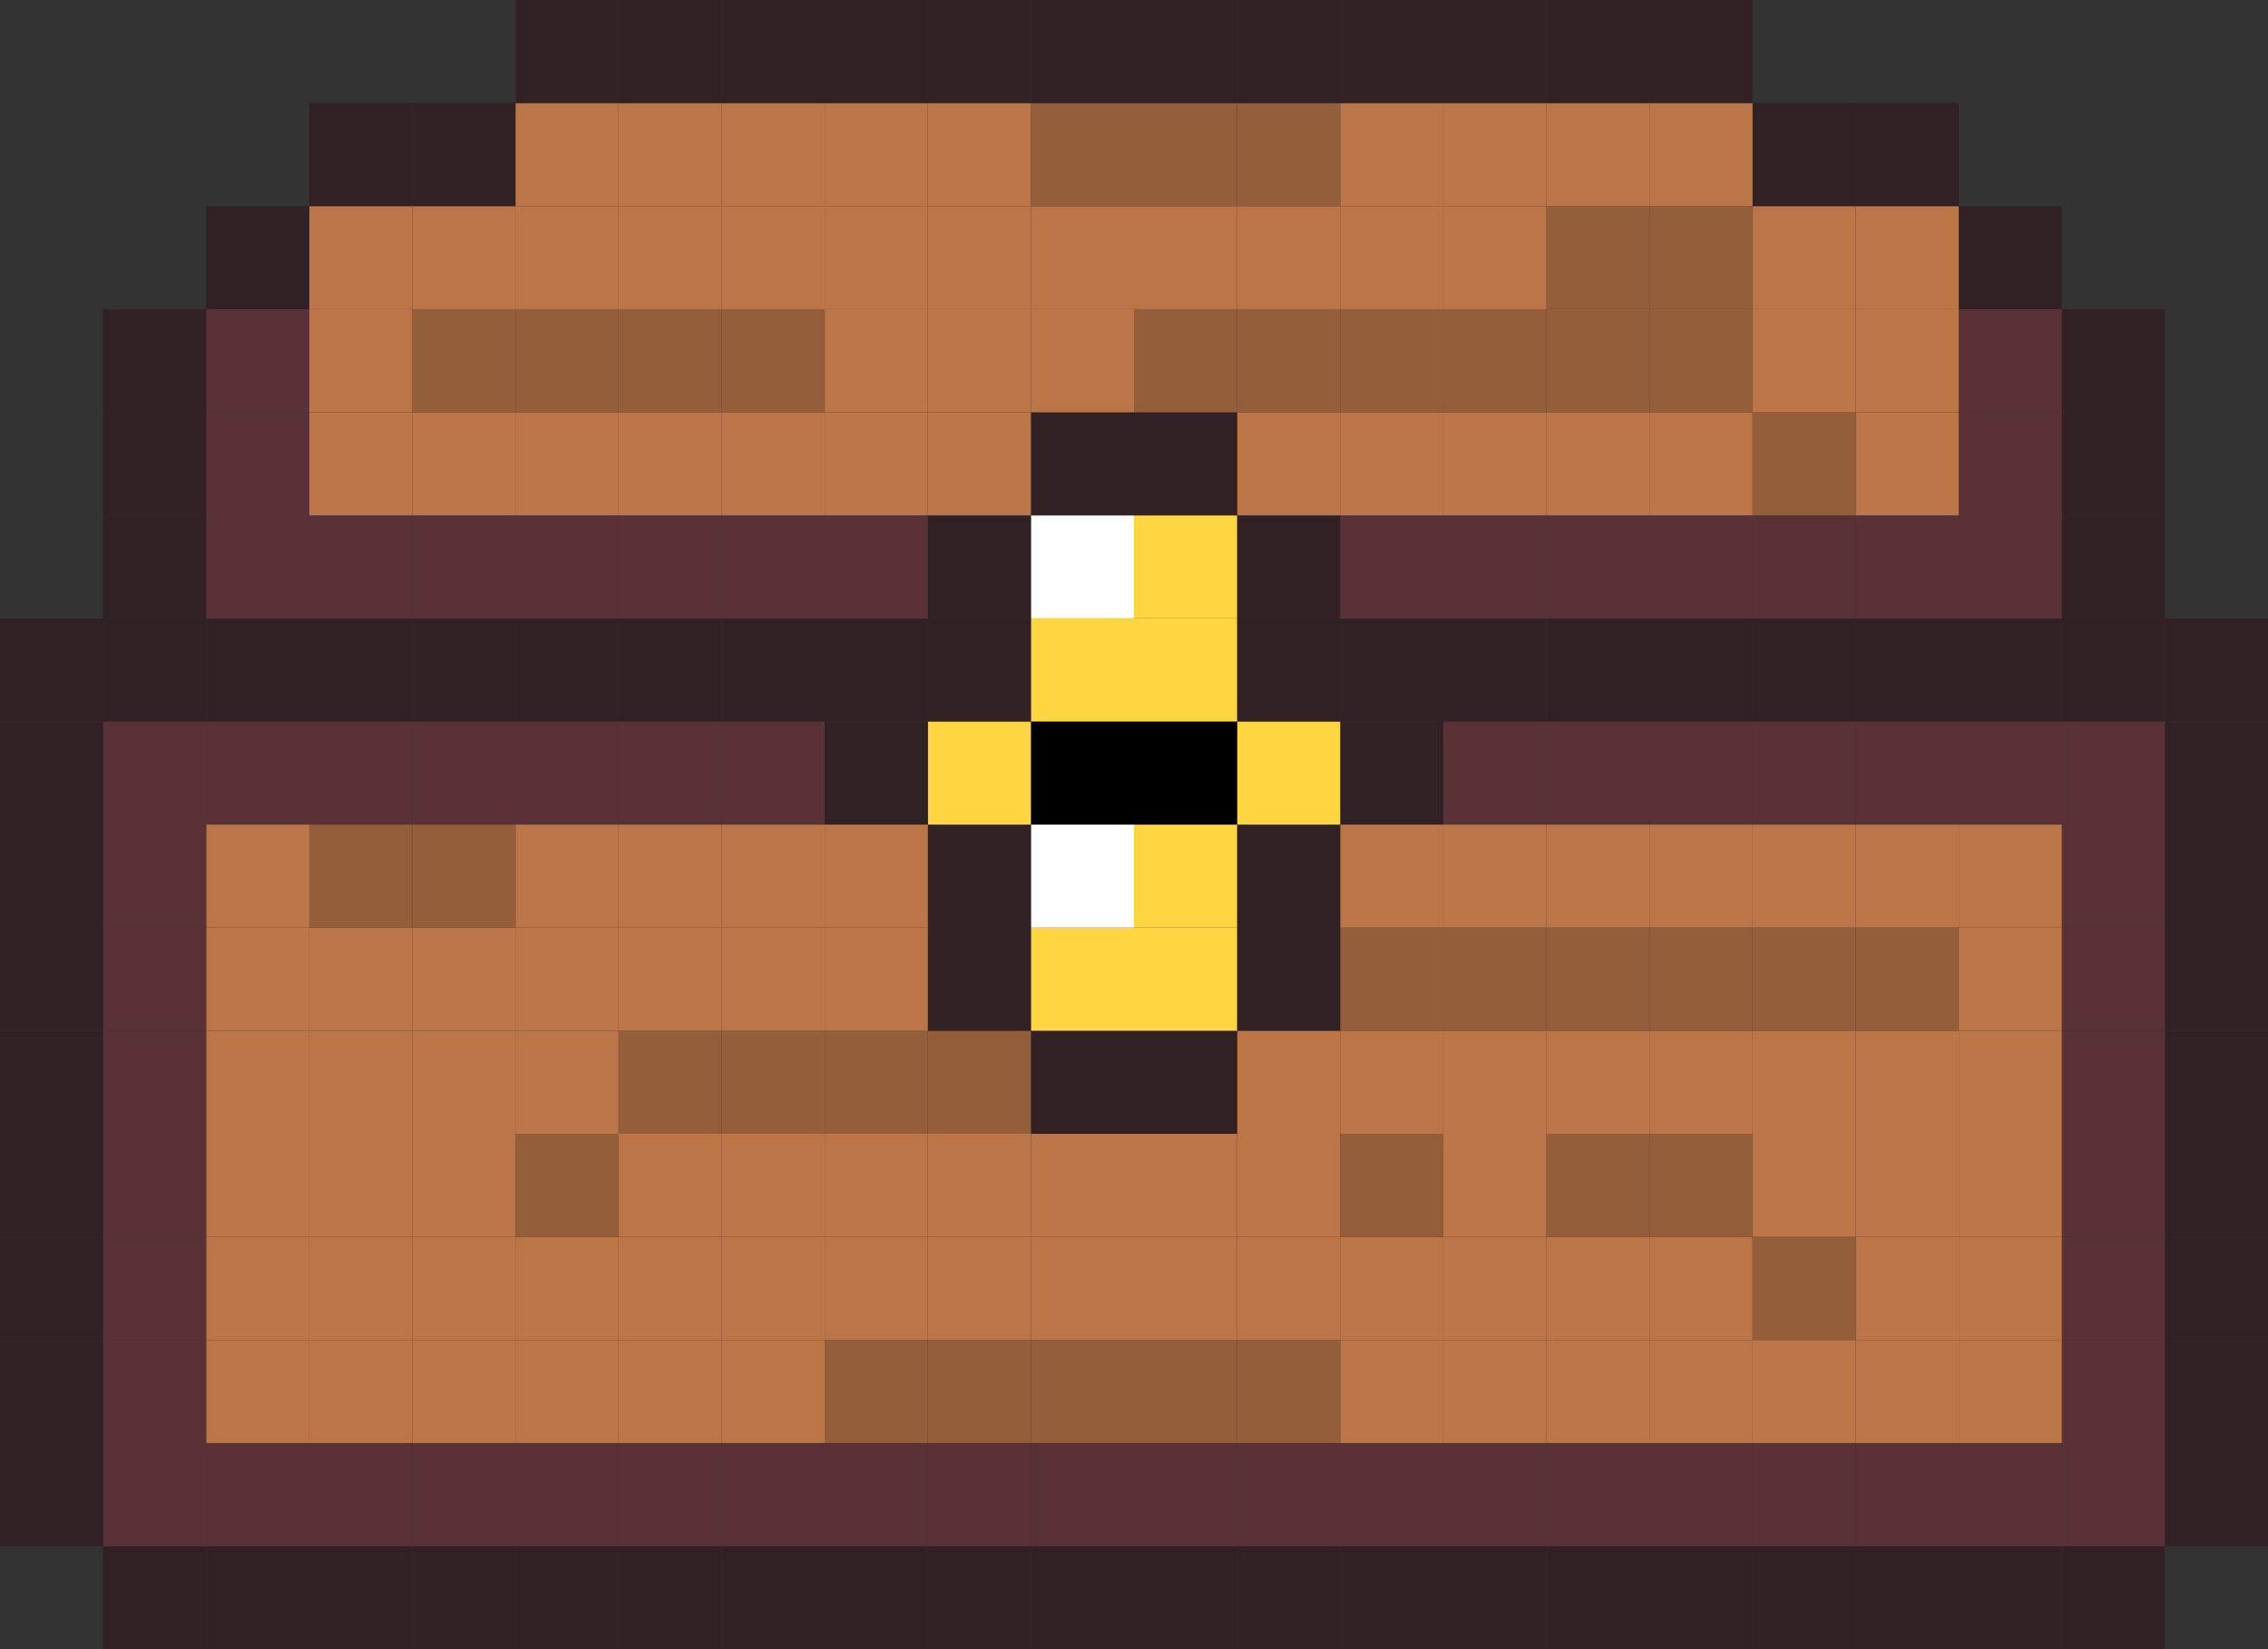 <svg id="Layer_1" data-name="Layer 1" xmlns="http://www.w3.org/2000/svg" viewBox="0 0 22 16"><rect x="0" y="0" width="22" height="16" fill="#333333" stroke="none"/><defs><style>.cls-1{fill:#322124;}.cls-2{fill:#5b3138;}.cls-3{fill:#bb7547;}.cls-4{fill:#955e3a;}.cls-5{fill:#ffd541;}.cls-6{fill:#fff;}</style></defs><title>common</title><rect class="cls-1" x="20" y="15" width="1" height="1"/><rect class="cls-1" x="19" y="15" width="1" height="1"/><rect class="cls-1" x="18" y="15" width="1" height="1"/><rect class="cls-1" x="17" y="15" width="1" height="1"/><rect class="cls-1" x="16" y="15" width="1" height="1"/><rect class="cls-1" x="15" y="15" width="1" height="1"/><rect class="cls-1" x="14" y="15" width="1" height="1"/><rect class="cls-1" x="13" y="15" width="1" height="1"/><rect class="cls-1" x="12" y="15" width="1" height="1"/><rect class="cls-1" x="11" y="15" width="1" height="1"/><rect class="cls-1" x="10" y="15" width="1" height="1"/><rect class="cls-1" x="9" y="15" width="1" height="1"/><rect class="cls-1" x="8" y="15" width="1" height="1"/><rect class="cls-1" x="7" y="15" width="1" height="1"/><rect class="cls-1" x="6" y="15" width="1" height="1"/><rect class="cls-1" x="5" y="15" width="1" height="1"/><rect class="cls-1" x="4" y="15" width="1" height="1"/><rect class="cls-1" x="3" y="15" width="1" height="1"/><rect class="cls-1" x="2" y="15" width="1" height="1"/><rect class="cls-1" x="1" y="15" width="1" height="1"/><rect class="cls-1" x="21" y="14" width="1" height="1"/><rect class="cls-2" x="20" y="14" width="1" height="1"/><rect class="cls-2" x="19" y="14" width="1" height="1"/><rect class="cls-2" x="18" y="14" width="1" height="1"/><rect class="cls-2" x="17" y="14" width="1" height="1"/><rect class="cls-2" x="16" y="14" width="1" height="1"/><rect class="cls-2" x="15" y="14" width="1" height="1"/><rect class="cls-2" x="14" y="14" width="1" height="1"/><rect class="cls-2" x="13" y="14" width="1" height="1"/><rect class="cls-2" x="12" y="14" width="1" height="1"/><rect class="cls-2" x="11" y="14" width="1" height="1"/><rect class="cls-2" x="10" y="14" width="1" height="1"/><rect class="cls-2" x="9" y="14" width="1" height="1"/><rect class="cls-2" x="8" y="14" width="1" height="1"/><rect class="cls-2" x="7" y="14" width="1" height="1"/><rect class="cls-2" x="6" y="14" width="1" height="1"/><rect class="cls-2" x="5" y="14" width="1" height="1"/><rect class="cls-2" x="4" y="14" width="1" height="1"/><rect class="cls-2" x="3" y="14" width="1" height="1"/><rect class="cls-2" x="2" y="14" width="1" height="1"/><rect class="cls-2" x="1" y="14" width="1" height="1"/><rect class="cls-1" y="14" width="1" height="1"/><rect class="cls-1" x="21" y="13" width="1" height="1"/><rect class="cls-2" x="20" y="13" width="1" height="1"/><rect class="cls-3" x="19" y="13" width="1" height="1"/><rect class="cls-3" x="18" y="13" width="1" height="1"/><rect class="cls-3" x="17" y="13" width="1" height="1"/><rect class="cls-3" x="16" y="13" width="1" height="1"/><rect class="cls-3" x="15" y="13" width="1" height="1"/><rect class="cls-3" x="14" y="13" width="1" height="1"/><rect class="cls-3" x="13" y="13" width="1" height="1"/><rect class="cls-4" x="12" y="13" width="1" height="1"/><rect class="cls-4" x="11" y="13" width="1" height="1"/><rect class="cls-4" x="10" y="13" width="1" height="1"/><rect class="cls-4" x="9" y="13" width="1" height="1"/><rect class="cls-4" x="8" y="13" width="1" height="1"/><rect class="cls-3" x="7" y="13" width="1" height="1"/><rect class="cls-3" x="6" y="13" width="1" height="1"/><rect class="cls-3" x="5" y="13" width="1" height="1"/><rect class="cls-3" x="4" y="13" width="1" height="1"/><rect class="cls-3" x="3" y="13" width="1" height="1"/><rect class="cls-3" x="2" y="13" width="1" height="1"/><rect class="cls-2" x="1" y="13" width="1" height="1"/><rect class="cls-1" y="13" width="1" height="1"/><rect class="cls-1" x="21" y="12" width="1" height="1"/><rect class="cls-2" x="20" y="12" width="1" height="1"/><rect class="cls-3" x="19" y="12" width="1" height="1"/><rect class="cls-3" x="18" y="12" width="1" height="1"/><rect class="cls-4" x="17" y="12" width="1" height="1"/><rect class="cls-3" x="16" y="12" width="1" height="1"/><rect class="cls-3" x="15" y="12" width="1" height="1"/><rect class="cls-3" x="14" y="12" width="1" height="1"/><rect class="cls-3" x="13" y="12" width="1" height="1"/><rect class="cls-3" x="12" y="12" width="1" height="1"/><rect class="cls-3" x="11" y="12" width="1" height="1"/><rect class="cls-3" x="10" y="12" width="1" height="1"/><rect class="cls-3" x="9" y="12" width="1" height="1"/><rect class="cls-3" x="8" y="12" width="1" height="1"/><rect class="cls-3" x="7" y="12" width="1" height="1"/><rect class="cls-3" x="6" y="12" width="1" height="1"/><rect class="cls-3" x="5" y="12" width="1" height="1"/><rect class="cls-3" x="4" y="12" width="1" height="1"/><rect class="cls-3" x="3" y="12" width="1" height="1"/><rect class="cls-3" x="2" y="12" width="1" height="1"/><rect class="cls-2" x="1" y="12" width="1" height="1"/><rect class="cls-1" y="12" width="1" height="1"/><rect class="cls-1" x="21" y="11" width="1" height="1"/><rect class="cls-2" x="20" y="11" width="1" height="1"/><rect class="cls-3" x="19" y="11" width="1" height="1"/><rect class="cls-3" x="18" y="11" width="1" height="1"/><rect class="cls-3" x="17" y="11" width="1" height="1"/><rect class="cls-4" x="16" y="11" width="1" height="1"/><rect class="cls-4" x="15" y="11" width="1" height="1"/><rect class="cls-3" x="14" y="11" width="1" height="1"/><rect class="cls-4" x="13" y="11" width="1" height="1"/><rect class="cls-3" x="12" y="11" width="1" height="1"/><rect class="cls-3" x="11" y="11" width="1" height="1"/><rect class="cls-3" x="10" y="11" width="1" height="1"/><rect class="cls-3" x="9" y="11" width="1" height="1"/><rect class="cls-3" x="8" y="11" width="1" height="1"/><rect class="cls-3" x="7" y="11" width="1" height="1"/><rect class="cls-3" x="6" y="11" width="1" height="1"/><rect class="cls-4" x="5" y="11" width="1" height="1"/><rect class="cls-3" x="4" y="11" width="1" height="1"/><rect class="cls-3" x="3" y="11" width="1" height="1"/><rect class="cls-3" x="2" y="11" width="1" height="1"/><rect class="cls-2" x="1" y="11" width="1" height="1"/><rect class="cls-1" y="11" width="1" height="1"/><rect class="cls-1" x="21" y="10" width="1" height="1"/><rect class="cls-2" x="20" y="10" width="1" height="1"/><rect class="cls-3" x="19" y="10" width="1" height="1"/><rect class="cls-3" x="18" y="10" width="1" height="1"/><rect class="cls-3" x="17" y="10" width="1" height="1"/><rect class="cls-3" x="16" y="10" width="1" height="1"/><rect class="cls-3" x="15" y="10" width="1" height="1"/><rect class="cls-3" x="14" y="10" width="1" height="1"/><rect class="cls-3" x="13" y="10" width="1" height="1"/><rect class="cls-3" x="12" y="10" width="1" height="1"/><rect class="cls-1" x="11" y="10" width="1" height="1"/><rect class="cls-1" x="10" y="10" width="1" height="1"/><rect class="cls-4" x="9" y="10" width="1" height="1"/><rect class="cls-4" x="8" y="10" width="1" height="1"/><rect class="cls-4" x="7" y="10" width="1" height="1"/><rect class="cls-4" x="6" y="10" width="1" height="1"/><rect class="cls-3" x="5" y="10" width="1" height="1"/><rect class="cls-3" x="4" y="10" width="1" height="1"/><rect class="cls-3" x="3" y="10" width="1" height="1"/><rect class="cls-3" x="2" y="10" width="1" height="1"/><rect class="cls-2" x="1" y="10" width="1" height="1"/><rect class="cls-1" y="10" width="1" height="1"/><rect class="cls-1" x="21" y="9" width="1" height="1"/><rect class="cls-2" x="20" y="9" width="1" height="1"/><rect class="cls-3" x="19" y="9" width="1" height="1"/><rect class="cls-4" x="18" y="9" width="1" height="1"/><rect class="cls-4" x="17" y="9" width="1" height="1"/><rect class="cls-4" x="16" y="9" width="1" height="1"/><rect class="cls-4" x="15" y="9" width="1" height="1"/><rect class="cls-4" x="14" y="9" width="1" height="1"/><rect class="cls-4" x="13" y="9" width="1" height="1"/><rect class="cls-1" x="12" y="9" width="1" height="1"/><rect class="cls-5" x="11" y="9" width="1" height="1"/><rect class="cls-5" x="10" y="9" width="1" height="1"/><rect class="cls-1" x="9" y="9" width="1" height="1"/><rect class="cls-3" x="8" y="9" width="1" height="1"/><rect class="cls-3" x="7" y="9" width="1" height="1"/><rect class="cls-3" x="6" y="9" width="1" height="1"/><rect class="cls-3" x="5" y="9" width="1" height="1"/><rect class="cls-3" x="4" y="9" width="1" height="1"/><rect class="cls-3" x="3" y="9" width="1" height="1"/><rect class="cls-3" x="2" y="9" width="1" height="1"/><rect class="cls-2" x="1" y="9" width="1" height="1"/><rect class="cls-1" y="9" width="1" height="1"/><rect class="cls-1" x="21" y="8" width="1" height="1"/><rect class="cls-2" x="20" y="8" width="1" height="1"/><rect class="cls-3" x="19" y="8" width="1" height="1"/><rect class="cls-3" x="18" y="8" width="1" height="1"/><rect class="cls-3" x="17" y="8" width="1" height="1"/><rect class="cls-3" x="16" y="8" width="1" height="1"/><rect class="cls-3" x="15" y="8" width="1" height="1"/><rect class="cls-3" x="14" y="8" width="1" height="1"/><rect class="cls-3" x="13" y="8" width="1" height="1"/><rect class="cls-1" x="12" y="8" width="1" height="1"/><rect class="cls-5" x="11" y="8" width="1" height="1"/><rect class="cls-6" x="10" y="8" width="1" height="1"/><rect class="cls-1" x="9" y="8" width="1" height="1"/><rect class="cls-3" x="8" y="8" width="1" height="1"/><rect class="cls-3" x="7" y="8" width="1" height="1"/><rect class="cls-3" x="6" y="8" width="1" height="1"/><rect class="cls-3" x="5" y="8" width="1" height="1"/><rect class="cls-4" x="4" y="8" width="1" height="1"/><rect class="cls-4" x="3" y="8" width="1" height="1"/><rect class="cls-3" x="2" y="8" width="1" height="1"/><rect class="cls-2" x="1" y="8" width="1" height="1"/><rect class="cls-1" y="8" width="1" height="1"/><rect class="cls-1" x="21" y="7" width="1" height="1"/><rect class="cls-2" x="20" y="7" width="1" height="1"/><rect class="cls-2" x="19" y="7" width="1" height="1"/><rect class="cls-2" x="18" y="7" width="1" height="1"/><rect class="cls-2" x="17" y="7" width="1" height="1"/><rect class="cls-2" x="16" y="7" width="1" height="1"/><rect class="cls-2" x="15" y="7" width="1" height="1"/><rect class="cls-2" x="14" y="7" width="1" height="1"/><rect class="cls-1" x="13" y="7" width="1" height="1"/><rect class="cls-5" x="12" y="7" width="1" height="1"/><rect x="11" y="7" width="1" height="1"/><rect x="10" y="7" width="1" height="1"/><rect class="cls-5" x="9" y="7" width="1" height="1"/><rect class="cls-1" x="8" y="7" width="1" height="1"/><rect class="cls-2" x="7" y="7" width="1" height="1"/><rect class="cls-2" x="6" y="7" width="1" height="1"/><rect class="cls-2" x="5" y="7" width="1" height="1"/><rect class="cls-2" x="4" y="7" width="1" height="1"/><rect class="cls-2" x="3" y="7" width="1" height="1"/><rect class="cls-2" x="2" y="7" width="1" height="1"/><rect class="cls-2" x="1" y="7" width="1" height="1"/><rect class="cls-1" y="7" width="1" height="1"/><rect class="cls-1" x="21" y="6" width="1" height="1"/><rect class="cls-1" x="20" y="6" width="1" height="1"/><rect class="cls-1" x="19" y="6" width="1" height="1"/><rect class="cls-1" x="18" y="6" width="1" height="1"/><rect class="cls-1" x="17" y="6" width="1" height="1"/><rect class="cls-1" x="16" y="6" width="1" height="1"/><rect class="cls-1" x="15" y="6" width="1" height="1"/><rect class="cls-1" x="14" y="6" width="1" height="1"/><rect class="cls-1" x="13" y="6" width="1" height="1"/><rect class="cls-1" x="12" y="6" width="1" height="1"/><rect class="cls-5" x="11" y="6" width="1" height="1"/><rect class="cls-5" x="10" y="6" width="1" height="1"/><rect class="cls-1" x="9" y="6" width="1" height="1"/><rect class="cls-1" x="8" y="6" width="1" height="1"/><rect class="cls-1" x="7" y="6" width="1" height="1"/><rect class="cls-1" x="6" y="6" width="1" height="1"/><rect class="cls-1" x="5" y="6" width="1" height="1"/><rect class="cls-1" x="4" y="6" width="1" height="1"/><rect class="cls-1" x="3" y="6" width="1" height="1"/><rect class="cls-1" x="2" y="6" width="1" height="1"/><rect class="cls-1" x="1" y="6" width="1" height="1"/><rect class="cls-1" y="6" width="1" height="1"/><rect class="cls-1" x="20" y="5" width="1" height="1"/><rect class="cls-2" x="19" y="5" width="1" height="1"/><rect class="cls-2" x="18" y="5" width="1" height="1"/><rect class="cls-2" x="17" y="5" width="1" height="1"/><rect class="cls-2" x="16" y="5" width="1" height="1"/><rect class="cls-2" x="15" y="5" width="1" height="1"/><rect class="cls-2" x="14" y="5" width="1" height="1"/><rect class="cls-2" x="13" y="5" width="1" height="1"/><rect class="cls-1" x="12" y="5" width="1" height="1"/><rect class="cls-5" x="11" y="5" width="1" height="1"/><rect class="cls-6" x="10" y="5" width="1" height="1"/><rect class="cls-1" x="9" y="5" width="1" height="1"/><rect class="cls-2" x="8" y="5" width="1" height="1"/><rect class="cls-2" x="7" y="5" width="1" height="1"/><rect class="cls-2" x="6" y="5" width="1" height="1"/><rect class="cls-2" x="5" y="5" width="1" height="1"/><rect class="cls-2" x="4" y="5" width="1" height="1"/><rect class="cls-2" x="3" y="5" width="1" height="1"/><rect class="cls-2" x="2" y="5" width="1" height="1"/><rect class="cls-1" x="1" y="5" width="1" height="1"/><rect class="cls-1" x="20" y="4" width="1" height="1"/><rect class="cls-2" x="19" y="4" width="1" height="1"/><rect class="cls-3" x="18" y="4" width="1" height="1"/><rect class="cls-4" x="17" y="4" width="1" height="1"/><rect class="cls-3" x="16" y="4" width="1" height="1"/><rect class="cls-3" x="15" y="4" width="1" height="1"/><rect class="cls-3" x="14" y="4" width="1" height="1"/><rect class="cls-3" x="13" y="4" width="1" height="1"/><rect class="cls-3" x="12" y="4" width="1" height="1"/><rect class="cls-1" x="11" y="4" width="1" height="1"/><rect class="cls-1" x="10" y="4" width="1" height="1"/><rect class="cls-3" x="9" y="4" width="1" height="1"/><rect class="cls-3" x="8" y="4" width="1" height="1"/><rect class="cls-3" x="7" y="4" width="1" height="1"/><rect class="cls-3" x="6" y="4" width="1" height="1"/><rect class="cls-3" x="5" y="4" width="1" height="1"/><rect class="cls-3" x="4" y="4" width="1" height="1"/><rect class="cls-3" x="3" y="4" width="1" height="1"/><rect class="cls-2" x="2" y="4" width="1" height="1"/><rect class="cls-1" x="1" y="4" width="1" height="1"/><rect class="cls-1" x="20" y="3" width="1" height="1"/><rect class="cls-2" x="19" y="3" width="1" height="1"/><rect class="cls-3" x="18" y="3" width="1" height="1"/><rect class="cls-3" x="17" y="3" width="1" height="1"/><rect class="cls-4" x="16" y="3" width="1" height="1"/><rect class="cls-4" x="15" y="3" width="1" height="1"/><rect class="cls-4" x="14" y="3" width="1" height="1"/><rect class="cls-4" x="13" y="3" width="1" height="1"/><rect class="cls-4" x="12" y="3" width="1" height="1"/><rect class="cls-4" x="11" y="3" width="1" height="1"/><rect class="cls-3" x="10" y="3" width="1" height="1"/><rect class="cls-3" x="9" y="3" width="1" height="1"/><rect class="cls-3" x="8" y="3" width="1" height="1"/><rect class="cls-4" x="7" y="3" width="1" height="1"/><rect class="cls-4" x="6" y="3" width="1" height="1"/><rect class="cls-4" x="5" y="3" width="1" height="1"/><rect class="cls-4" x="4" y="3" width="1" height="1"/><rect class="cls-3" x="3" y="3" width="1" height="1"/><rect class="cls-2" x="2" y="3" width="1" height="1"/><rect class="cls-1" x="1" y="3" width="1" height="1"/><rect class="cls-1" x="19" y="2" width="1" height="1"/><rect class="cls-3" x="18" y="2" width="1" height="1"/><rect class="cls-3" x="17" y="2" width="1" height="1"/><rect class="cls-4" x="16" y="2" width="1" height="1"/><rect class="cls-4" x="15" y="2" width="1" height="1"/><rect class="cls-3" x="14" y="2" width="1" height="1"/><rect class="cls-3" x="13" y="2" width="1" height="1"/><rect class="cls-3" x="12" y="2" width="1" height="1"/><rect class="cls-3" x="11" y="2" width="1" height="1"/><rect class="cls-3" x="10" y="2" width="1" height="1"/><rect class="cls-3" x="9" y="2" width="1" height="1"/><rect class="cls-3" x="8" y="2" width="1" height="1"/><rect class="cls-3" x="7" y="2" width="1" height="1"/><rect class="cls-3" x="6" y="2" width="1" height="1"/><rect class="cls-3" x="5" y="2" width="1" height="1"/><rect class="cls-3" x="4" y="2" width="1" height="1"/><rect class="cls-3" x="3" y="2" width="1" height="1"/><rect class="cls-1" x="2" y="2" width="1" height="1"/><rect class="cls-1" x="18" y="1" width="1" height="1"/><rect class="cls-1" x="17" y="1" width="1" height="1"/><rect class="cls-3" x="16" y="1" width="1" height="1"/><rect class="cls-3" x="15" y="1" width="1" height="1"/><rect class="cls-3" x="14" y="1" width="1" height="1"/><rect class="cls-3" x="13" y="1" width="1" height="1"/><rect class="cls-4" x="12" y="1" width="1" height="1"/><rect class="cls-4" x="11" y="1" width="1" height="1"/><rect class="cls-4" x="10" y="1" width="1" height="1"/><rect class="cls-3" x="9" y="1" width="1" height="1"/><rect class="cls-3" x="8" y="1" width="1" height="1"/><rect class="cls-3" x="7" y="1" width="1" height="1"/><rect class="cls-3" x="6" y="1" width="1" height="1"/><rect class="cls-3" x="5" y="1" width="1" height="1"/><rect class="cls-1" x="4" y="1" width="1" height="1"/><rect class="cls-1" x="3" y="1" width="1" height="1"/><rect class="cls-1" x="16" width="1" height="1"/><rect class="cls-1" x="15" width="1" height="1"/><rect class="cls-1" x="14" width="1" height="1"/><rect class="cls-1" x="13" width="1" height="1"/><rect class="cls-1" x="12" width="1" height="1"/><rect class="cls-1" x="11" width="1" height="1"/><rect class="cls-1" x="10" width="1" height="1"/><rect class="cls-1" x="9" width="1" height="1"/><rect class="cls-1" x="8" width="1" height="1"/><rect class="cls-1" x="7" width="1" height="1"/><rect class="cls-1" x="6" width="1" height="1"/><rect class="cls-1" x="5" width="1" height="1"/></svg>